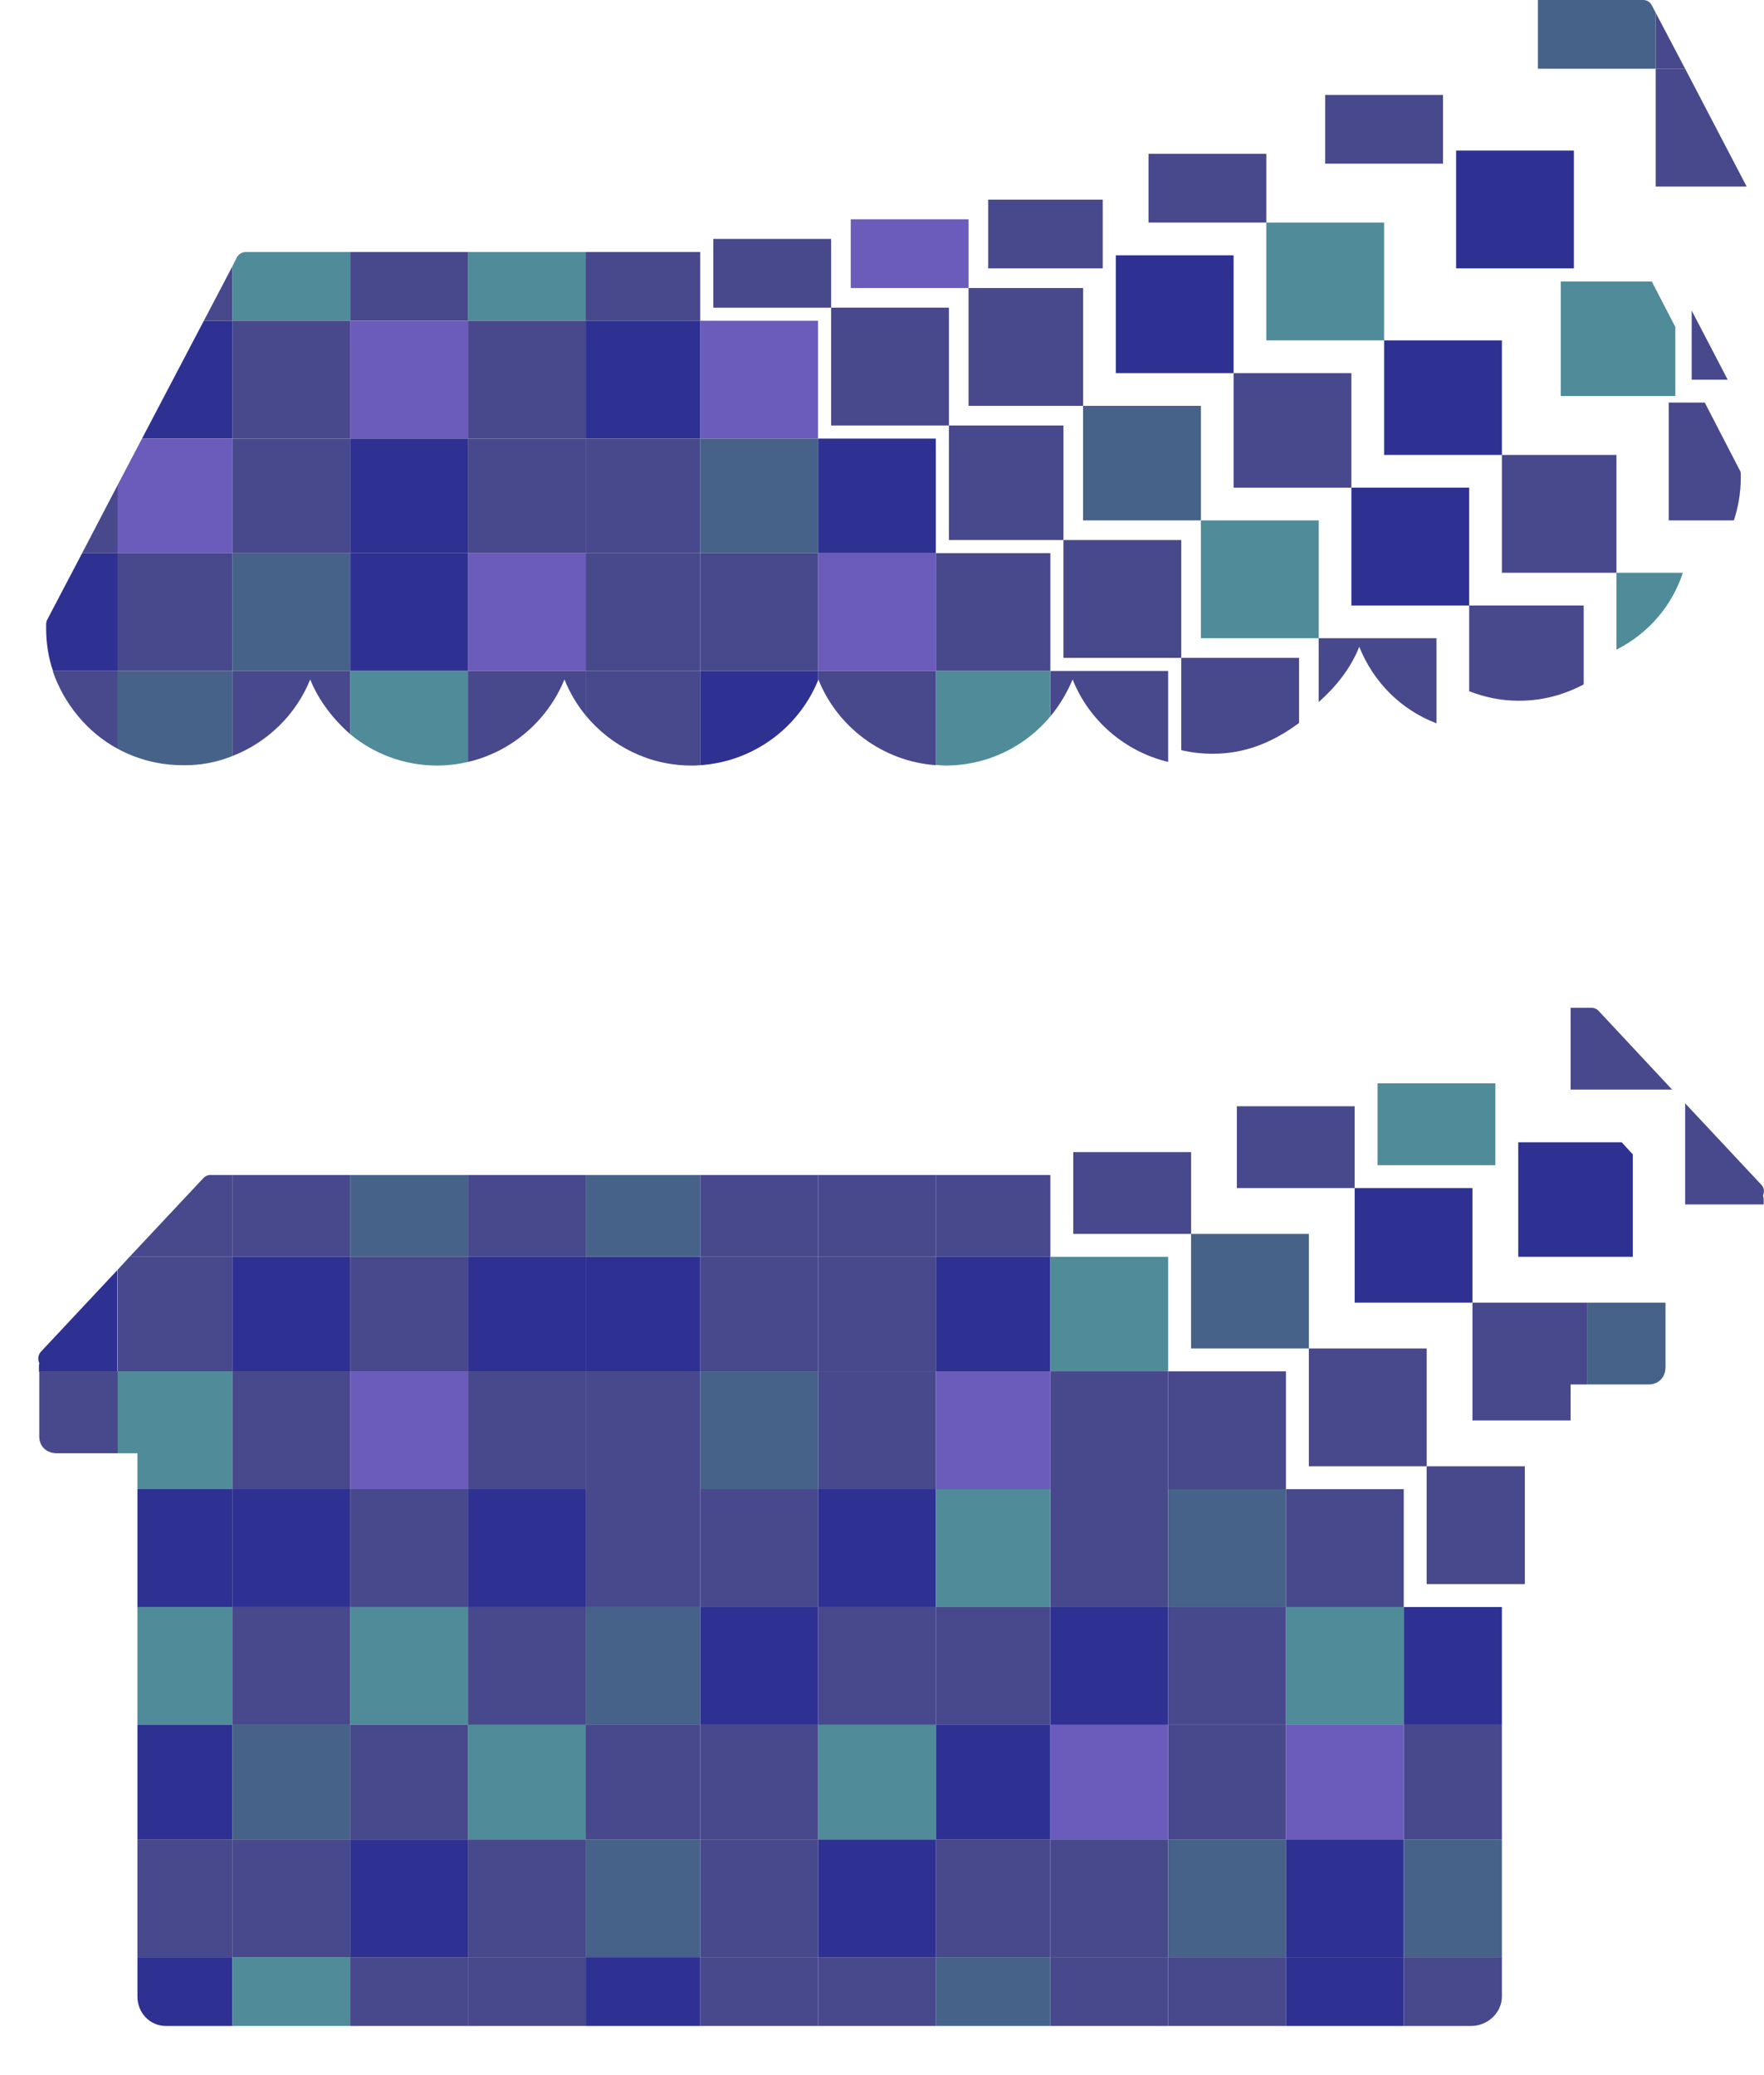<?xml version="1.0" encoding="utf-8"?>
<!-- Generator: Adobe Illustrator 19.0.0, SVG Export Plug-In . SVG Version: 6.00 Build 0)  -->
<svg version="1.1" xmlns="http://www.w3.org/2000/svg" xmlns:xlink="http://www.w3.org/1999/xlink" x="0px" y="0px"
	 viewBox="0 0 539.1 634" style="enable-background:new 0 0 539.1 634;" xml:space="preserve">
<style type="text/css">
	.st0{fill:#2E3192;}
	.st1{fill:#48488C;}
	.st2{fill:#476289;}
	.st3{fill:#508B99;}
	.st4{fill:#6B5BBA;}
	.st5{fill:none;}
</style>
<g id="Layer_2">
	<rect id="XMLID_230_" x="214" y="491" class="st0" width="36" height="36"/>
	<rect id="XMLID_231_" x="250" y="491" class="st1" width="36" height="36"/>
	<rect id="XMLID_232_" x="321" y="491" class="st0" width="36" height="36"/>
	<rect id="XMLID_233_" x="286" y="491" class="st1" width="35" height="36"/>
	<rect id="XMLID_234_" x="321" y="455" class="st1" width="36" height="36"/>
	<rect id="XMLID_235_" x="71" y="419" class="st1" width="36" height="36"/>
	<rect id="XMLID_236_" x="71" y="455" class="st0" width="36" height="36"/>
	<rect id="XMLID_237_" x="357" y="455" class="st2" width="36" height="36"/>
	<rect id="XMLID_238_" x="179" y="491" class="st2" width="35" height="36"/>
	<rect id="XMLID_239_" x="42" y="455" class="st0" width="29" height="36"/>
	<rect id="XMLID_240_" x="71" y="384" class="st0" width="36" height="35"/>
	<rect id="XMLID_241_" x="357" y="419" class="st1" width="36" height="36"/>
	<rect id="XMLID_242_" x="364" y="377" class="st2" width="36" height="35"/>
	<rect id="XMLID_243_" x="71" y="359" class="st1" width="36" height="25"/>
	<rect id="XMLID_244_" x="378" y="338" class="st1" width="36" height="25"/>
	<rect id="XMLID_245_" x="214" y="384" class="st1" width="36" height="35"/>
	<rect id="XMLID_246_" x="286" y="359" class="st1" width="35" height="25"/>
	<rect id="XMLID_247_" x="286" y="384" class="st0" width="35" height="35"/>
	<rect id="XMLID_248_" x="250" y="384" class="st1" width="36" height="35"/>
	<rect id="XMLID_249_" x="250" y="419" class="st1" width="36" height="36"/>
	<rect id="XMLID_250_" x="143" y="419" class="st1" width="36" height="36"/>
	<rect id="XMLID_251_" x="179" y="419" class="st1" width="35" height="36"/>
	<rect id="XMLID_252_" x="143" y="491" class="st1" width="36" height="36"/>
	<rect id="XMLID_253_" x="143" y="359" class="st1" width="36" height="25"/>
	<rect id="XMLID_254_" x="214" y="359" class="st1" width="36" height="25"/>
	<path id="XMLID_255_" class="st1" d="M65.2,359l-0.6,0c-0.9-0.1-1.8,0.3-2.4,0.9L39.6,384H71v-25H65.2z"/>
	<rect id="XMLID_256_" x="250" y="359" class="st1" width="36" height="25"/>
	<rect id="XMLID_257_" x="214" y="419" class="st2" width="36" height="36"/>
	<rect id="XMLID_258_" x="179" y="384" class="st0" width="35" height="35"/>
	<path id="XMLID_259_" class="st1" d="M511.1,333l-22.5-24.1c-0.6-0.7-1.5-1-2.4-1l-0.6,0H480v25H511.1z"/>
	<rect id="XMLID_260_" x="179" y="359" class="st2" width="35" height="25"/>
	<rect id="XMLID_261_" x="143" y="384" class="st0" width="36" height="35"/>
	<rect id="XMLID_262_" x="107" y="359" class="st2" width="36" height="25"/>
	<rect id="XMLID_263_" x="107" y="384" class="st1" width="36" height="35"/>
	<rect id="XMLID_264_" x="42" y="491" class="st3" width="29" height="36"/>
	<rect id="XMLID_265_" x="107" y="419" class="st4" width="36" height="36"/>
	<rect id="XMLID_266_" x="328" y="352" class="st1" width="36" height="25"/>
	<rect id="XMLID_267_" x="143" y="455" class="st0" width="36" height="36"/>
	<rect id="XMLID_268_" x="107" y="455" class="st1" width="36" height="36"/>
	<rect id="XMLID_269_" x="286" y="419" class="st4" width="35" height="36"/>
	<rect id="XMLID_270_" x="250" y="455" class="st0" width="36" height="36"/>
	<rect id="XMLID_271_" x="214" y="455" class="st1" width="36" height="36"/>
	<rect id="XMLID_272_" x="286" y="455" class="st3" width="35" height="36"/>
	<rect id="XMLID_273_" x="179" y="455" class="st1" width="35" height="36"/>
	<rect id="XMLID_274_" x="321" y="384" class="st3" width="36" height="35"/>
	<rect id="XMLID_275_" x="321" y="419" class="st1" width="36" height="36"/>
	<rect id="XMLID_276_" x="179" y="562" class="st2" width="35" height="36"/>
	<rect id="XMLID_277_" x="286" y="562" class="st1" width="35" height="36"/>
	<rect id="XMLID_278_" x="321" y="562" class="st1" width="36" height="36"/>
	<rect id="XMLID_279_" x="250" y="562" class="st0" width="36" height="36"/>
	<rect id="XMLID_280_" x="357" y="562" class="st2" width="36" height="36"/>
	<rect id="XMLID_281_" x="71" y="491" class="st1" width="36" height="36"/>
	<rect id="XMLID_282_" x="429" y="527" class="st1" width="30" height="35"/>
	<rect id="XMLID_283_" x="393" y="562" class="st0" width="36" height="36"/>
	<rect id="XMLID_284_" x="214" y="562" class="st1" width="36" height="36"/>
	<rect id="XMLID_285_" x="143" y="562" class="st1" width="36" height="36"/>
	<polygon id="XMLID_286_" class="st3" points="42,455 71,455 71,419 36,419 36,444 42,444 	"/>
	<polygon id="XMLID_287_" class="st1" points="450,398 450,434 480,434 480,423 485,423 485,398 	"/>
	<rect id="XMLID_288_" x="42" y="527" class="st0" width="29" height="35"/>
	<path id="XMLID_289_" class="st0" d="M36,387.9L12.5,413c-0.8,0.9-1,2.1-0.6,3.2c0,0.1,0.1,0.2,0.1,0.3c-0.1,0.4-0.1,0.8-0.1,1.2
		v1.4h24V387.9z"/>
	<path id="XMLID_290_" class="st1" d="M12,419v19.9c0,3,2.2,5.1,5.3,5.1H36v-25H12z"/>
	<rect id="XMLID_291_" x="107" y="562" class="st0" width="36" height="36"/>
	<rect id="XMLID_292_" x="71" y="562" class="st1" width="36" height="36"/>
	<rect id="XMLID_293_" x="71" y="527" class="st2" width="36" height="35"/>
	<polygon id="XMLID_294_" class="st1" points="71,419 71,384 39.6,384 36,387.9 36,419 	"/>
	<rect id="XMLID_295_" x="286" y="598" class="st2" width="35" height="21"/>
	<rect id="XMLID_296_" x="321" y="598" class="st1" width="36" height="21"/>
	<rect id="XMLID_297_" x="250" y="598" class="st1" width="36" height="21"/>
	<rect id="XMLID_298_" x="357" y="598" class="st1" width="36" height="21"/>
	<rect id="XMLID_299_" x="393" y="598" class="st0" width="36" height="21"/>
	<rect id="XMLID_300_" x="214" y="598" class="st1" width="36" height="21"/>
	<rect id="XMLID_301_" x="429" y="562" class="st2" width="30" height="36"/>
	<path id="XMLID_302_" class="st1" d="M429,619h20.6c5.1,0,9.4-4.1,9.4-9v-12h-30V619z"/>
	<polygon id="XMLID_303_" class="st0" points="464,349 464,384 499,384 499,352.7 495.6,349 	"/>
	<path id="XMLID_304_" class="st2" d="M485,423h18.8c3.2,0,5.2-2.3,5.2-5.3V398h-24V423z"/>
	<rect id="XMLID_305_" x="42" y="562" class="st1" width="29" height="36"/>
	<path id="XMLID_306_" class="st0" d="M42,598v12c0,5,3.8,9,8.7,9H71v-21H42z"/>
	<rect id="XMLID_307_" x="179" y="598" class="st0" width="35" height="21"/>
	<path id="XMLID_308_" class="st1" d="M539,368v-1.3c0-0.5-0.1-0.9-0.2-1.4c0,0,0,0,0-0.1c0.5-1.1,0.3-2.4-0.5-3.2L515,337.1V368
		H539z"/>
	<rect id="XMLID_309_" x="143" y="598" class="st1" width="36" height="21"/>
	<rect id="XMLID_310_" x="71" y="598" class="st3" width="36" height="21"/>
	<rect id="XMLID_311_" x="107" y="598" class="st1" width="36" height="21"/>
	<rect id="XMLID_312_" x="393" y="527" class="st4" width="36" height="35"/>
	<rect id="XMLID_313_" x="393" y="491" class="st3" width="36" height="36"/>
	<rect id="XMLID_314_" x="421" y="331" class="st3" width="36" height="25"/>
	<rect id="XMLID_315_" x="357" y="491" class="st1" width="36" height="36"/>
	<rect id="XMLID_316_" x="357" y="527" class="st1" width="36" height="35"/>
	<rect id="XMLID_317_" x="436" y="448" class="st1" width="30" height="36"/>
	<rect id="XMLID_318_" x="414" y="363" class="st0" width="36" height="35"/>
	<rect id="XMLID_319_" x="400" y="412" class="st1" width="36" height="36"/>
	<rect id="XMLID_320_" x="321" y="527" class="st4" width="36" height="35"/>
	<rect id="XMLID_321_" x="429" y="491" class="st0" width="30" height="36"/>
	<rect id="XMLID_322_" x="143" y="527" class="st3" width="36" height="35"/>
	<rect id="XMLID_323_" x="107" y="527" class="st1" width="36" height="35"/>
	<rect id="XMLID_324_" x="286" y="527" class="st0" width="35" height="35"/>
	<rect id="XMLID_325_" x="107" y="491" class="st3" width="36" height="36"/>
	<rect id="XMLID_326_" x="250" y="527" class="st3" width="36" height="35"/>
	<rect id="XMLID_327_" x="179" y="527" class="st1" width="35" height="35"/>
	<rect id="XMLID_328_" x="214" y="527" class="st1" width="36" height="35"/>
	<rect id="XMLID_329_" x="393" y="455" class="st1" width="36" height="36"/>
	<rect id="XMLID_330_" x="218" y="73" class="st1" width="36" height="21"/>
	<polygon id="XMLID_331_" class="st0" points="71,134 71,98 62.3,98 43.4,134 	"/>
	<rect id="XMLID_332_" x="302" y="61" class="st1" width="35" height="21"/>
	<rect id="XMLID_333_" x="260" y="67" class="st4" width="36" height="21"/>
	<rect id="XMLID_334_" x="143" y="77" class="st3" width="36" height="21"/>
	<polygon id="XMLID_335_" class="st1" points="71,81.4 62.3,98 71,98 	"/>
	<rect id="XMLID_336_" x="107" y="77" class="st1" width="36" height="21"/>
	<path id="XMLID_337_" class="st3" d="M107,98V77H75.1c-1.1,0-2.1,0.6-2.7,1.6L71,81.4V98H107z"/>
	<rect id="XMLID_338_" x="179" y="77" class="st1" width="35" height="21"/>
	<polygon id="XMLID_339_" class="st3" points="477,86 477,121 512,121 512,99.9 504.8,86 	"/>
	<polygon id="XMLID_340_" class="st1" points="528,116 517,94.9 517,116 	"/>
	<polygon id="XMLID_341_" class="st1" points="506,57 533.8,57 515,21 506,21 	"/>
	<polygon id="XMLID_342_" class="st1" points="515,21 506,3.9 506,21 	"/>
	<rect id="XMLID_343_" x="351" y="47" class="st1" width="36" height="21"/>
	<rect id="XMLID_344_" x="405" y="29" class="st1" width="36" height="21"/>
	<path id="XMLID_345_" class="st2" d="M506,21V3.9l-1.2-2.3c-0.5-1-1.5-1.6-2.6-1.6H470v21H506z"/>
	<rect id="XMLID_346_" x="214" y="98" class="st4" width="36" height="36"/>
	<rect id="XMLID_347_" x="36" y="169" class="st1" width="35" height="36"/>
	<rect id="XMLID_348_" x="179" y="98" class="st0" width="35" height="36"/>
	<rect id="XMLID_349_" x="107" y="98" class="st4" width="36" height="36"/>
	<rect id="XMLID_350_" x="143" y="98" class="st1" width="36" height="36"/>
	<rect id="XMLID_351_" x="143" y="134" class="st1" width="36" height="35"/>
	<rect id="XMLID_352_" x="296" y="88" class="st1" width="35" height="36"/>
	<rect id="XMLID_353_" x="459" y="139" class="st1" width="35" height="36"/>
	<rect id="XMLID_354_" x="254" y="94" class="st1" width="36" height="36"/>
	<path id="XMLID_355_" class="st1" d="M510,159h19.9c1.3-4,2.1-8.4,2.1-12.9v-1.2c0-0.5-0.1-1-0.4-1.4L521,123h-11V159z"/>
	<rect id="XMLID_356_" x="71" y="98" class="st1" width="36" height="36"/>
	<rect id="XMLID_357_" x="107" y="169" class="st0" width="36" height="36"/>
	<rect id="XMLID_358_" x="107" y="134" class="st0" width="36" height="35"/>
	<rect id="XMLID_359_" x="71" y="169" class="st2" width="36" height="36"/>
	<rect id="XMLID_360_" x="71" y="134" class="st1" width="36" height="35"/>
	<path id="XMLID_361_" class="st1" d="M94.8,207.6c2.6,6.5,7.2,12.3,12.2,16.7V205H71v26C81.8,226.8,90.5,218.3,94.8,207.6z"/>
	<polygon id="XMLID_362_" class="st4" points="71,169 71,134 43.4,134 36,148.1 36,169 	"/>
	<path id="XMLID_363_" class="st2" d="M71,231v-26H36v23.8c5.9,3.2,12.7,5,19.9,5C61.2,233.9,66.3,232.9,71,231z"/>
	<rect id="XMLID_364_" x="143" y="169" class="st4" width="36" height="36"/>
	<rect id="XMLID_365_" x="179" y="169" class="st1" width="35" height="36"/>
	<path id="XMLID_366_" class="st1" d="M403,214.5c5-4.4,9.8-10.2,12.4-16.9c4.3,10.7,12.6,19.2,23.6,23.4V195h-36V214.5z"/>
	<rect id="XMLID_367_" x="423" y="104" class="st0" width="36" height="35"/>
	<rect id="XMLID_368_" x="413" y="149" class="st0" width="36" height="36"/>
	<path id="XMLID_369_" class="st3" d="M143,232.8V205h-36v19.3c7.2,6,16.5,9.6,26.6,9.6C136.8,233.9,140,233.5,143,232.8z"/>
	<path id="XMLID_370_" class="st3" d="M494,198.5c10-5.1,17-13.5,20.3-23.5H494V198.5z"/>
	<rect id="XMLID_371_" x="341" y="78" class="st0" width="36" height="36"/>
	<path id="XMLID_372_" class="st1" d="M321,218.9c2.8-3.4,5.1-7.2,6.8-11.3c5,12.5,15.9,22,29.2,25.2V205h-36V218.9z"/>
	<rect id="XMLID_373_" x="325" y="165" class="st1" width="36" height="36"/>
	<rect id="XMLID_374_" x="286" y="169" class="st1" width="35" height="36"/>
	<rect id="XMLID_375_" x="250" y="169" class="st4" width="36" height="36"/>
	<rect id="XMLID_376_" x="214" y="169" class="st1" width="36" height="36"/>
	<rect id="XMLID_377_" x="387" y="68" class="st3" width="36" height="36"/>
	<path id="XMLID_378_" class="st1" d="M16.1,205c3.4,10,10.6,18.8,19.9,23.8V205H16.1z"/>
	<rect id="XMLID_379_" x="445" y="46" class="st0" width="36" height="36"/>
	<path id="XMLID_380_" class="st1" d="M172.5,207.6c1.6,4,3.8,7.7,6.5,11V205h-36v27.8C156.4,229.7,167.4,220.1,172.5,207.6z"/>
	<path id="XMLID_381_" class="st0" d="M36,169H25.1l-10.7,20.4c-0.2,0.4-0.3,0.9-0.3,1.4v1.2c0,4.5,0.7,9,2.1,13H36V169z"/>
	<rect id="XMLID_382_" x="179" y="134" class="st1" width="35" height="35"/>
	<path id="XMLID_383_" class="st1" d="M211.3,233.9c0.9,0,1.8,0,2.7-0.1V205h-35v13.6C186.7,227.9,198.3,233.9,211.3,233.9z"/>
	<path id="XMLID_384_" class="st0" d="M250,207.9V205h-36v28.8C230.3,232.7,244.1,222.3,250,207.9z"/>
	<path id="XMLID_385_" class="st3" d="M288.9,233.9c12.9,0,24.4-5.8,32.1-15V205h-35v28.7C287,233.8,288,233.9,288.9,233.9z"/>
	<path id="XMLID_386_" class="st1" d="M250.1,207.6c5.8,14.5,19.6,25,35.9,26.2V205h-36v2.9C250,207.8,250.1,207.7,250.1,207.6z"/>
	<rect id="XMLID_387_" x="214" y="134" class="st2" width="36" height="35"/>
	<path id="XMLID_388_" class="st1" d="M449,185v26.2c5,1.9,9.8,2.9,15.2,2.9c7.2,0,13.8-1.8,19.8-5V185H449z"/>
	<rect id="XMLID_389_" x="250" y="134" class="st0" width="36" height="35"/>
	<rect id="XMLID_390_" x="367" y="159" class="st3" width="36" height="36"/>
	<polygon id="XMLID_391_" class="st1" points="36,148.1 25.1,169 36,169 	"/>
	<path id="XMLID_392_" class="st1" d="M361,229.2c3,0.7,6.3,1.1,9.6,1.1c10,0,18.4-3.5,26.4-9.4V201h-36V229.2z"/>
	<rect id="XMLID_393_" x="290" y="130" class="st1" width="35" height="35"/>
	<rect id="XMLID_394_" x="377" y="114" class="st1" width="36" height="35"/>
	<rect id="XMLID_395_" x="331" y="124" class="st2" width="36" height="35"/>
</g>
<g id="guides">
	<g id="XMLID_2_">
		<line id="XMLID_48_" class="st5" x1="500" y1="62" x2="500" y2="634"/>
		<line id="XMLID_49_" class="st5" x1="464" y1="62" x2="464" y2="634"/>
		<line id="XMLID_50_" class="st5" x1="429" y1="62" x2="429" y2="634"/>
		<line id="XMLID_51_" class="st5" x1="393" y1="62" x2="393" y2="634"/>
		<line id="XMLID_52_" class="st5" x1="357" y1="62" x2="357" y2="634"/>
		<line id="XMLID_53_" class="st5" x1="321" y1="62" x2="321" y2="634"/>
		<line id="XMLID_54_" class="st5" x1="286" y1="62" x2="286" y2="634"/>
		<line id="XMLID_55_" class="st5" x1="250" y1="62" x2="250" y2="634"/>
		<line id="XMLID_56_" class="st5" x1="214" y1="62" x2="214" y2="634"/>
		<line id="XMLID_57_" class="st5" x1="179" y1="62" x2="179" y2="634"/>
		<line id="XMLID_58_" class="st5" x1="143" y1="62" x2="143" y2="634"/>
		<line id="XMLID_59_" class="st5" x1="107" y1="62" x2="107" y2="634"/>
		<line id="XMLID_60_" class="st5" x1="71" y1="62" x2="71" y2="634"/>
		<line id="XMLID_61_" class="st5" x1="36" y1="62" x2="36" y2="634"/>
		<line id="XMLID_62_" class="st5" x1="0" y1="62" x2="0" y2="634"/>
	</g>
</g>
</svg>
